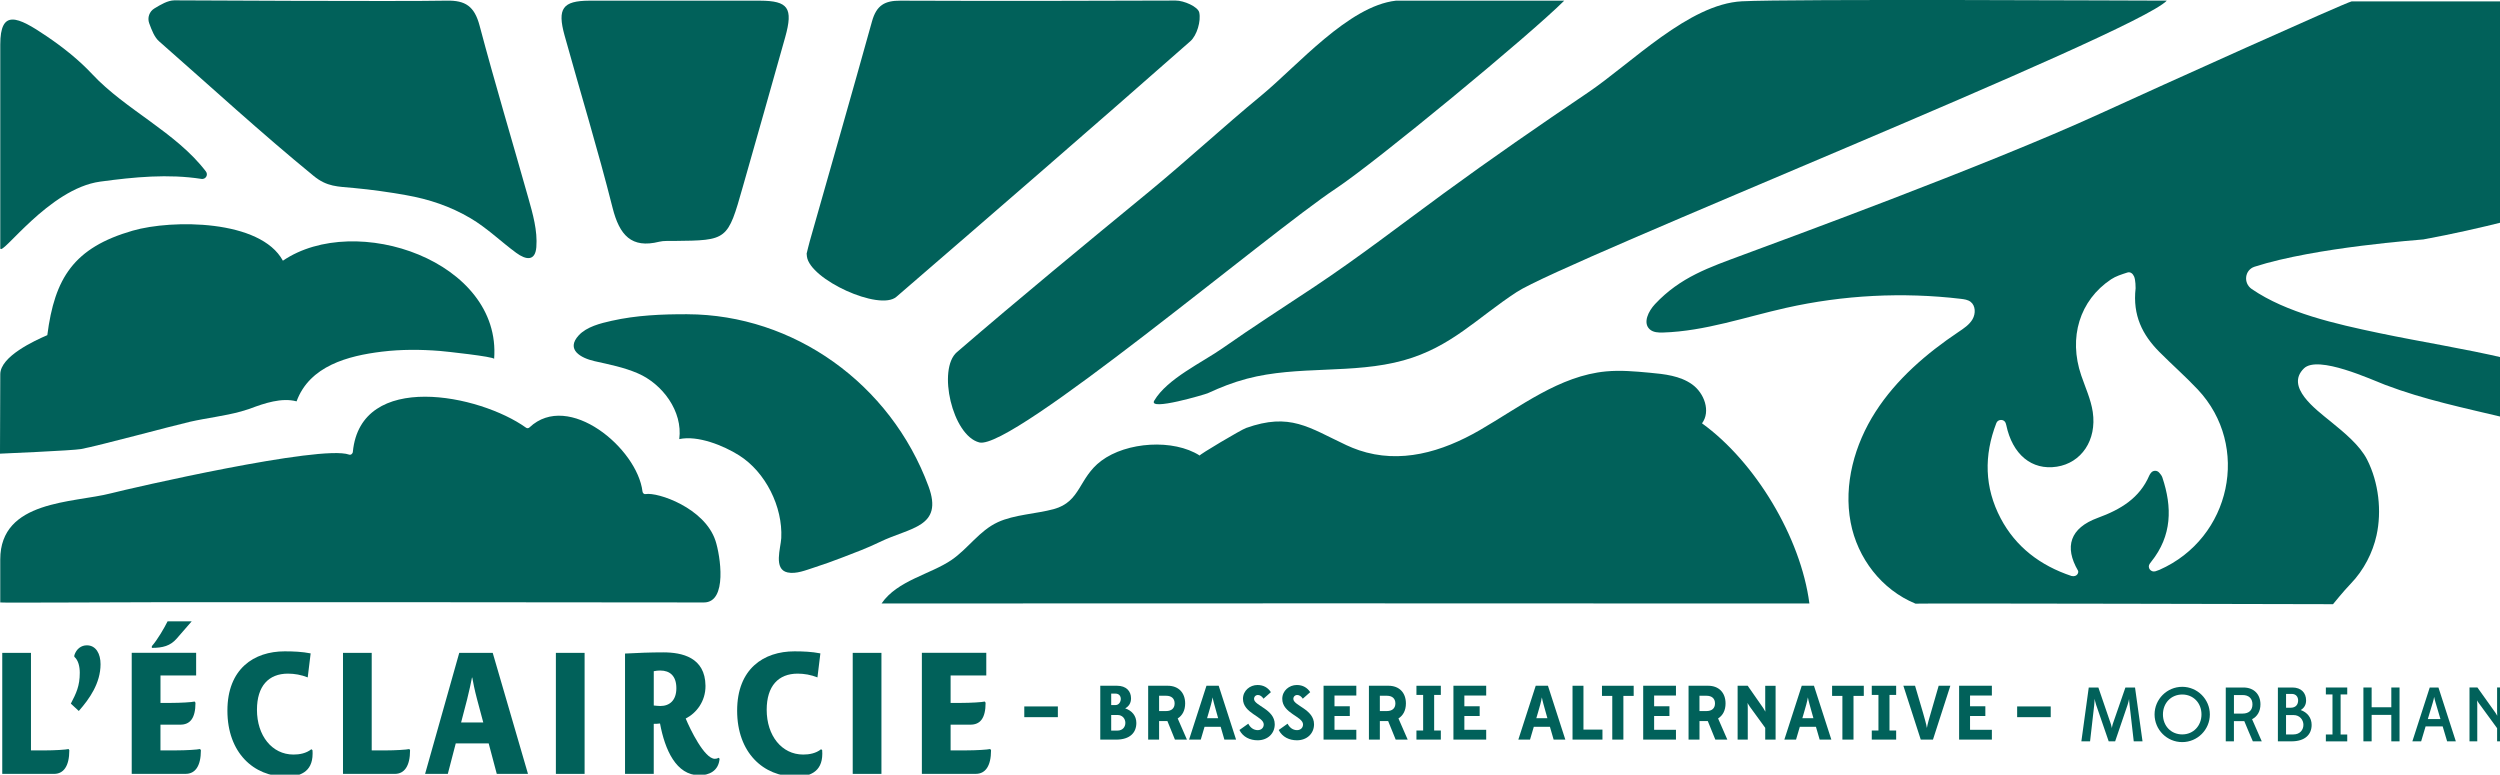 <?xml version="1.0" encoding="UTF-8" standalone="no"?>
<!-- Created with Inkscape (http://www.inkscape.org/) -->

<svg
   width="261.84mm"
   height="81.134mm"
   viewBox="0 0 261.84 81.134"
   version="1.1"
   id="svg769"
   inkscape:version="1.2.2 (b0a8486, 2022-12-01)"
   sodipodi:docname="baniere_verte.svg"
   xmlns:inkscape="http://www.inkscape.org/namespaces/inkscape"
   xmlns:sodipodi="http://sodipodi.sourceforge.net/DTD/sodipodi-0.dtd"
   xmlns="http://www.w3.org/2000/svg"
   xmlns:svg="http://www.w3.org/2000/svg">
  <sodipodi:namedview
     id="namedview771"
     inkscape:showpageshadow="0"
     inkscape:pageopacity="0"
     inkscape:pagecheckerboard="0"
     inkscape:deskcolor="#505050"
     inkscape:document-units="mm"
     showgrid="false"
     inkscape:zoom="0.2102413"
     inkscape:cx="351.97651"
     inkscape:cy="171.23182"
     inkscape:window-width="1680"
     inkscape:window-height="1022"
     inkscape:window-x="0"
     inkscape:window-y="28"
     inkscape:window-maximized="0"
     inkscape:current-layer="layer1" />
  <defs
     id="defs766" />
  <g
     inkscape:label="Calque 1"
     inkscape:groupmode="layer"
     id="layer1"
     transform="translate(-11.288,-102.899)">
    <g
       id="g334"
       transform="matrix(0.265,0,0,0.265,-111.378,51.903)">
		<path
   class="st1"
   d="m 484.28,498.3 h -20.5 v -47.83 h 11.35 v 38.55 h 5.51 c 3.75,0 8.32,-0.27 9.37,-0.54 l 0.28,0.47 c -0.01,6.37 -2.32,9.35 -6.01,9.35 z"
   id="path312"
   style="fill:#01615a" />

		<path
   class="st1"
   d="m 494.03,473.44 -3.14,-2.91 c 2.15,-4.13 3.53,-6.98 3.53,-12.2 0,-2.37 -0.55,-4.95 -2.15,-6.3 v -0.61 c 0.83,-2.57 2.76,-3.93 4.96,-3.93 3.58,0 5.4,3.32 5.4,7.45 -0.01,7.52 -4.36,13.69 -8.6,18.5 z"
   id="path314"
   style="fill:#01615a" />

		<path
   class="st1"
   d="m 526.32,459.41 v 10.84 h 4.13 c 3.75,0 8.32,-0.27 9.37,-0.54 l 0.33,0.47 c 0,6.37 -2.31,8.67 -6.01,8.67 h -7.83 v 10.16 h 6.28 c 3.75,0 8.32,-0.27 9.37,-0.54 l 0.33,0.47 c 0,6.37 -2.31,9.35 -6.01,9.35 h -21.33 v -47.83 h 25.46 v 8.94 H 526.32 Z M 538.66,438 h -9.53 c -1.27,2.57 -3.97,7.25 -6.23,9.82 v 0.68 c 4.35,0 7.33,-0.81 9.81,-3.66 z"
   id="path316"
   style="fill:#01615a" />

		<path
   class="st1"
   d="m 575.97,499.39 c -12.84,0 -23.2,-9.48 -23.2,-26.08 0,-16.53 10.47,-23.44 22.65,-23.44 3.42,0 6.89,0.14 10.25,0.81 l -1.16,9.49 c -2.54,-1.02 -5.18,-1.49 -7.83,-1.49 -7.6,0 -12.23,4.88 -12.23,14.3 0,10.16 5.9,17.68 14.44,17.68 2.37,0 5.02,-0.47 7.05,-2.1 l 0.44,0.34 c 0.06,0.47 0.06,0.95 0.06,1.42 0,7.51 -5.45,9.07 -10.47,9.07 z"
   id="path318"
   style="fill:#01615a" />

		<path
   class="st1"
   d="m 618.95,498.3 h -20.5 v -47.83 h 11.35 v 38.55 h 5.51 c 3.75,0 8.32,-0.27 9.37,-0.54 l 0.28,0.47 c 0,6.37 -2.32,9.35 -6.01,9.35 z"
   id="path320"
   style="fill:#01615a" />

		<path
   class="st1"
   d="m 659.23,498.3 -3.2,-12.06 h -13.01 l -3.14,12.06 h -8.98 l 13.5,-47.83 h 13.23 l 13.94,47.83 z m -7.82,-29.61 c -0.94,-3.52 -1.6,-6.91 -1.87,-8.47 h -0.11 c -0.33,1.69 -1.05,5.22 -1.93,8.67 l -2.37,9.08 h 8.76 z"
   id="path322"
   style="fill:#01615a" />

		<path
   class="st1"
   d="m 682.59,498.3 v -47.83 h 11.35 v 47.83 z"
   id="path324"
   style="fill:#01615a" />

		<path
   class="st1"
   d="m 739.24,498.84 c -9.09,0 -13.56,-10.03 -15.49,-20.46 -0.83,0.14 -1.76,0.14 -2.48,0.14 v 19.78 h -11.35 v -47.56 c 5.07,-0.27 10.03,-0.47 15.1,-0.47 7.44,0 16.59,1.96 16.7,13.21 0.06,6.17 -3.64,10.84 -7.82,12.94 1.71,4.13 7.38,15.92 11.52,15.92 0.55,0 1.05,-0.14 1.54,-0.41 l 0.33,0.41 c -0.44,4.88 -4.19,6.5 -8.05,6.5 z m -15.37,-41.39 c -0.88,0 -1.71,0.07 -2.59,0.27 v 13.55 c 0.88,0.07 1.71,0.2 2.59,0.2 3.69,0 6.34,-2.24 6.34,-7.05 0,-4.87 -2.59,-6.97 -6.34,-6.97 z"
   id="path326"
   style="fill:#01615a" />

		<path
   class="st1"
   d="m 777.43,499.39 c -12.84,0 -23.2,-9.48 -23.2,-26.08 0,-16.53 10.47,-23.44 22.65,-23.44 3.42,0 6.89,0.14 10.25,0.81 l -1.16,9.49 c -2.54,-1.02 -5.18,-1.49 -7.83,-1.49 -7.6,0 -12.23,4.88 -12.23,14.3 0,10.16 5.9,17.68 14.44,17.68 2.37,0 5.02,-0.47 7.05,-2.1 l 0.44,0.34 c 0.05,0.47 0.05,0.95 0.05,1.42 0.01,7.51 -5.44,9.07 -10.46,9.07 z"
   id="path328"
   style="fill:#01615a" />

		<path
   class="st1"
   d="m 799.91,498.3 v -47.83 h 11.35 v 47.83 z"
   id="path330"
   style="fill:#01615a" />

		<path
   class="st1"
   d="m 838.6,459.41 v 10.84 h 4.13 c 3.75,0 8.32,-0.27 9.37,-0.54 l 0.33,0.47 c 0,6.37 -2.31,8.67 -6.01,8.67 h -7.82 v 10.16 h 6.28 c 3.75,0 8.32,-0.27 9.37,-0.54 l 0.33,0.47 c 0,6.37 -2.31,9.35 -6.01,9.35 h -21.33 v -47.83 h 25.46 v 8.94 h -14.1 z"
   id="path332"
   style="fill:#01615a" />

	</g>
    <g
       id="g376"
       transform="matrix(0.265,0,0,0.265,-111.378,51.903)">
		<path
   class="st1"
   d="m 897.75,484.75 v -21.28 h 6.63 c 3.65,0 5.53,2.16 5.53,4.96 0,1.95 -0.91,3.19 -2.31,3.98 2.71,0.91 4.41,2.95 4.41,5.78 0,3.71 -2.4,6.57 -8.03,6.57 h -6.23 z m 6.02,-13.65 c 2.52,0 3.04,-4.53 0,-4.53 h -1.7 v 4.53 z m 0.76,10.09 c 4.29,0 4.07,-6.17 0.03,-6.17 h -2.49 v 6.17 z"
   id="path336"
   style="fill:#01615a" />

		<path
   class="st1"
   d="m 916.68,484.75 v -21.28 h 7.75 c 4.2,0 6.87,2.71 6.87,6.99 0,2.74 -1.09,4.77 -2.95,5.93 l 3.65,8.36 h -4.74 l -2.98,-7.33 H 921 v 7.33 z m 10.46,-14.29 c 0,-1.95 -1.25,-3.04 -3.37,-3.04 H 921 v 6.05 h 2.77 c 2.09,0 3.37,-1.06 3.37,-3.01 z"
   id="path338"
   style="fill:#01615a" />

		<path
   class="st1"
   d="m 945.34,479.7 h -6.38 l -1.49,5.05 h -4.62 l 6.87,-21.28 h 4.83 l 6.87,21.28 h -4.62 z m -5.38,-3.4 h 4.38 l -0.64,-2.28 c -0.58,-2.1 -1.31,-4.59 -1.55,-5.96 -0.27,1.67 -0.91,3.89 -1.52,5.96 z"
   id="path340"
   style="fill:#01615a" />

		<path
   class="st1"
   d="m 952.75,480.95 3.5,-2.49 c 0.85,1.67 2.19,2.55 3.74,2.55 1.4,0 2.37,-0.94 2.37,-2.25 0,-3.16 -8.21,-4.38 -8.21,-10.12 0,-3.22 2.74,-5.47 5.75,-5.47 2.4,0 4.16,1.09 5.29,2.83 l -2.92,2.58 c -0.55,-0.82 -1.31,-1.46 -2.19,-1.46 -0.88,0 -1.55,0.64 -1.55,1.55 0,2.68 8.18,4.04 8.18,10.03 0,3.65 -2.8,6.32 -6.75,6.32 -3.01,0 -5.78,-1.25 -7.21,-4.07 z"
   id="path342"
   style="fill:#01615a" />

		<path
   class="st1"
   d="m 968.28,480.95 3.5,-2.49 c 0.85,1.67 2.19,2.55 3.74,2.55 1.4,0 2.37,-0.94 2.37,-2.25 0,-3.16 -8.21,-4.38 -8.21,-10.12 0,-3.22 2.74,-5.47 5.75,-5.47 2.4,0 4.16,1.09 5.29,2.83 l -2.92,2.58 c -0.55,-0.82 -1.31,-1.46 -2.19,-1.46 -0.88,0 -1.55,0.64 -1.55,1.55 0,2.68 8.18,4.04 8.18,10.03 0,3.65 -2.8,6.32 -6.75,6.32 -3.01,0 -5.78,-1.25 -7.21,-4.07 z"
   id="path344"
   style="fill:#01615a" />

		<path
   class="st1"
   d="m 986,484.75 v -21.28 h 12.95 v 3.86 h -8.63 v 4.26 h 6.05 v 3.83 h -6.05 v 5.47 h 8.63 v 3.86 z"
   id="path346"
   style="fill:#01615a" />

		<path
   class="st1"
   d="m 1003.93,484.75 v -21.28 h 7.75 c 4.2,0 6.87,2.71 6.87,6.99 0,2.74 -1.09,4.77 -2.95,5.93 l 3.65,8.36 h -4.74 l -2.98,-7.33 h -3.28 v 7.33 z m 10.46,-14.29 c 0,-1.95 -1.25,-3.04 -3.37,-3.04 h -2.77 v 6.05 h 2.77 c 2.09,0 3.37,-1.06 3.37,-3.01 z"
   id="path348"
   style="fill:#01615a" />

		<path
   class="st1"
   d="m 1022.71,484.75 v -3.59 h 2.65 v -14.07 h -2.65 v -3.62 h 9.64 v 3.62 h -2.64 v 14.07 h 2.64 v 3.59 z"
   id="path350"
   style="fill:#01615a" />

		<path
   class="st1"
   d="m 1037.33,484.75 v -21.28 h 12.95 v 3.86 h -8.63 v 4.26 h 6.05 v 3.83 h -6.05 v 5.47 h 8.63 v 3.86 z"
   id="path352"
   style="fill:#01615a" />

		<path
   class="st1"
   d="m 1075.47,479.7 h -6.38 l -1.49,5.05 h -4.62 l 6.87,-21.28 h 4.83 l 6.87,21.28 h -4.62 z m -5.38,-3.4 h 4.38 l -0.64,-2.28 c -0.58,-2.1 -1.31,-4.59 -1.55,-5.96 -0.27,1.67 -0.91,3.89 -1.52,5.96 z"
   id="path354"
   style="fill:#01615a" />

		<path
   class="st1"
   d="m 1084.4,484.75 v -21.28 h 4.32 v 17.33 h 7.51 v 3.95 z"
   id="path356"
   style="fill:#01615a" />

		<path
   class="st1"
   d="m 1100.11,484.75 v -17.27 h -4.07 v -4.01 h 12.53 v 4.01 h -4.07 v 17.27 z"
   id="path358"
   style="fill:#01615a" />

		<path
   class="st1"
   d="m 1112.33,484.75 v -21.28 h 12.95 v 3.86 h -8.63 v 4.26 h 6.05 v 3.83 h -6.05 v 5.47 h 8.63 v 3.86 z"
   id="path360"
   style="fill:#01615a" />

		<path
   class="st1"
   d="m 1130.26,484.75 v -21.28 h 7.75 c 4.2,0 6.87,2.71 6.87,6.99 0,2.74 -1.09,4.77 -2.95,5.93 l 3.65,8.36 h -4.74 l -2.98,-7.33 h -3.28 v 7.33 z m 10.45,-14.29 c 0,-1.95 -1.25,-3.04 -3.37,-3.04 h -2.77 v 6.05 h 2.77 c 2.1,0 3.37,-1.06 3.37,-3.01 z"
   id="path362"
   style="fill:#01615a" />

		<path
   class="st1"
   d="m 1164.66,484.75 h -4.1 v -4.65 l -6.02,-8.27 c -0.49,-0.67 -0.97,-1.58 -0.97,-1.58 0,0 0.09,1.03 0.09,1.85 v 12.65 h -4.01 v -21.28 h 3.98 l 6.17,8.85 c 0.37,0.58 0.73,1.25 0.82,1.4 0,-0.09 -0.06,-0.94 -0.06,-1.64 v -8.6 h 4.1 z"
   id="path364"
   style="fill:#01615a" />

		<path
   class="st1"
   d="m 1180.61,479.7 h -6.38 l -1.49,5.05 h -4.62 l 6.87,-21.28 h 4.83 l 6.87,21.28 h -4.62 z m -5.38,-3.4 h 4.38 l -0.64,-2.28 c -0.58,-2.1 -1.31,-4.59 -1.55,-5.96 -0.27,1.67 -0.91,3.89 -1.52,5.96 z"
   id="path366"
   style="fill:#01615a" />

		<path
   class="st1"
   d="m 1191.06,484.75 v -17.27 h -4.07 v -4.01 h 12.53 v 4.01 h -4.07 v 17.27 z"
   id="path368"
   style="fill:#01615a" />

		<path
   class="st1"
   d="m 1202.67,484.75 v -3.59 h 2.64 v -14.07 h -2.64 v -3.62 h 9.64 v 3.62 h -2.64 v 14.07 h 2.64 v 3.59 z"
   id="path370"
   style="fill:#01615a" />

		<path
   class="st1"
   d="m 1229.11,463.47 h 4.62 l -6.87,21.28 h -4.83 l -6.87,-21.28 h 4.62 l 3.16,10.73 c 0.58,2.07 1.25,4.29 1.52,5.96 0.27,-1.67 0.94,-3.86 1.55,-5.96 z"
   id="path372"
   style="fill:#01615a" />

		<path
   class="st1"
   d="m 1237.19,484.75 v -21.28 h 12.95 v 3.86 h -8.63 v 4.26 h 6.05 v 3.83 h -6.05 v 5.47 h 8.63 v 3.86 z"
   id="path374"
   style="fill:#01615a" />

	</g>
    <g
       id="g394"
       transform="matrix(0.265,0,0,0.265,-111.378,51.903)">
		<path
   class="st1"
   d="m 1309.68,485.44 h -3.47 l -1.64,-14.35 c -0.15,-1.12 -0.21,-2.22 -0.21,-2.43 -0.03,0.27 -0.24,1.34 -0.58,2.34 l -4.92,14.44 h -2.55 l -4.96,-14.41 c -0.36,-1.06 -0.58,-2.31 -0.61,-2.43 0,0.06 -0.03,1.34 -0.15,2.49 l -1.64,14.35 h -3.44 l 2.92,-21.28 h 3.8 l 4.95,14.47 c 0.21,0.64 0.36,1.49 0.36,1.58 0.06,-0.06 0.15,-0.94 0.36,-1.55 l 5.02,-14.5 h 3.8 z"
   id="path378"
   style="fill:#01615a" />

		<path
   class="st1"
   d="m 1314.44,474.8 c 0,-5.99 4.89,-10.91 10.94,-10.91 5.99,0 10.91,4.92 10.91,10.91 0,6.05 -4.92,10.94 -10.91,10.94 -6.05,0.01 -10.94,-4.89 -10.94,-10.94 z m 18.54,0 c 0,-4.53 -3.22,-7.87 -7.6,-7.87 -4.41,0 -7.63,3.37 -7.63,7.87 0,4.59 3.25,7.9 7.63,7.9 4.35,0.01 7.6,-3.37 7.6,-7.9 z"
   id="path380"
   style="fill:#01615a" />

		<path
   class="st1"
   d="m 1342.58,485.44 v -21.28 h 6.96 c 4.29,0 6.75,2.8 6.75,6.66 0,2.7 -1.22,4.8 -3.31,5.87 l 3.83,8.75 h -3.53 c -1.16,-2.64 -2.28,-5.32 -3.38,-8 h -0.36 -3.74 v 8 z m 10.55,-14.62 c 0,-2.25 -1.37,-3.68 -3.92,-3.68 h -3.4 v 7.33 h 3.4 c 2.64,0 3.92,-1.43 3.92,-3.65 z"
   id="path382"
   style="fill:#01615a" />

		<path
   class="st1"
   d="m 1363.18,485.44 v -21.28 h 5.74 c 3.47,0 5.41,2.13 5.41,5.11 0,1.79 -0.82,3.01 -2.13,3.8 2.65,0.94 4.32,3.07 4.32,5.87 0,3.65 -2.43,6.5 -7.99,6.5 z m 5.02,-13.28 c 2.04,0 2.98,-1.25 2.98,-2.89 0,-1.31 -0.76,-2.58 -2.55,-2.58 h -2.22 v 5.47 z m 1.12,10.55 c 2.61,0 3.95,-1.82 3.95,-3.8 0,-1.91 -1.4,-3.86 -3.92,-3.86 h -2.95 v 7.66 z"
   id="path384"
   style="fill:#01615a" />

		<path
   class="st1"
   d="m 1382.14,485.44 v -2.71 h 2.62 V 466.9 h -2.62 v -2.74 h 8.45 v 2.74 h -2.62 v 15.84 h 2.62 v 2.71 h -8.45 z"
   id="path386"
   style="fill:#01615a" />

		<path
   class="st1"
   d="m 1408.01,485.44 v -10.46 h -7.78 v 10.46 h -3.25 v -21.28 h 3.25 v 7.81 h 7.78 v -7.81 h 3.25 v 21.28 z"
   id="path388"
   style="fill:#01615a" />

		<path
   class="st1"
   d="m 1428.31,479.54 h -6.75 l -1.76,5.9 h -3.47 l 6.87,-21.28 h 3.44 l 6.87,21.28 h -3.44 z m -5.87,-2.91 h 4.99 l -1.91,-6.44 c -0.3,-0.94 -0.52,-1.95 -0.58,-2.34 -0.06,0.46 -0.3,1.49 -0.58,2.4 z"
   id="path390"
   style="fill:#01615a" />

		<path
   class="st1"
   d="m 1452.95,485.44 h -3.13 v -5.2 l -7.17,-9.82 c -0.37,-0.46 -0.73,-1.1 -0.76,-1.19 0,0.03 0.09,0.82 0.09,1.43 v 14.77 h -3.07 v -21.28 h 3.13 l 7.17,10.06 c 0.3,0.46 0.61,1 0.67,1.12 0,-0.03 -0.06,-0.76 -0.06,-1.34 v -9.85 h 3.13 z"
   id="path392"
   style="fill:#01615a" />

	</g>
    <path
       class="st1"
       d="m 83.273,135.81 c -2.641,-0.008 -5.347,0.106 -7.932,0.691 -1.154,0.259 -2.601,0.614 -3.437,1.519 -1.384,1.498 0.217,2.379 1.664,2.707 1.548,0.349 3.056,0.64 4.524,1.273 2.577,1.111 4.723,3.971 4.339,6.89 1.934,-0.421 4.643,0.675 6.271,1.704 2.775,1.754 4.577,5.387 4.413,8.657 -0.053,1.04 -0.841,3.276 0.654,3.601 0.905,0.198 1.947,-0.246 2.802,-0.519 0.979,-0.312 1.945,-0.664 2.905,-1.032 1.326,-0.505 2.672,-1.011 3.948,-1.632 3.186,-1.55 6.707,-1.529 5.109,-5.845 -3.977,-10.747 -14.116,-17.978 -25.26,-18.013 z"
       id="path396"
       style="fill:#01615a;stroke-width:0.265" />
    <path
       class="st1"
       d="m 29.528,102.936 c -0.696,0.021 -1.384,0.434 -2.069,0.847 -0.529,0.32 -0.757,0.968 -0.545,1.55 0.27,0.73 0.54,1.458 1.04,1.897 5.368,4.71 10.657,9.575 16.187,14.097 1.405,1.148 2.508,1.103 4.26,1.267 1.81,0.169 3.612,0.423 5.403,0.741 2.429,0.431 4.628,1.162 6.771,2.424 1.722,1.016 3.172,2.442 4.776,3.619 1.069,0.786 1.995,0.86 2.111,-0.593 0.138,-1.72 -0.373,-3.503 -0.836,-5.138 -1.696,-6.019 -3.5,-12.004 -5.104,-18.05 -0.542,-2.051 -1.498,-2.67 -3.455,-2.63 -4.747,0.098 -28.538,-0.032 -28.538,-0.032 z"
       id="path398"
       style="fill:#01615a;stroke-width:0.265" />
    <path
       class="st1"
       d="m 95.772,129.452 c 0.013,0.124 0.019,0.217 0.029,0.307 0.299,2.41 7.599,5.76 9.372,4.228 10.295,-8.885 20.579,-17.783 30.79,-26.773 0.683,-0.601 1.13,-2.109 0.929,-3.008 -0.135,-0.606 -1.601,-1.251 -2.474,-1.249 -3.709,0.013 -19.243,0.064 -28.834,0.013 -1.619,-0.008 -2.495,0.474 -2.966,2.167 -2.138,7.689 -4.342,15.354 -6.519,23.029 -0.122,0.434 -0.222,0.876 -0.325,1.286 z"
       id="path400"
       style="fill:#01615a;stroke-width:0.265" />
    <path
       class="st1"
       d="m 151.208,122.642 c 4.255,-2.823 20.368,-16.129 23.91,-19.672 -4.593,0 -17.629,0 -17.629,0 -4.95,0.55 -10.319,6.818 -14.094,9.93 -4.011,3.307 -7.797,6.816 -11.803,10.11 -6.744,5.543 -13.443,11.057 -20.082,16.772 -2.056,1.773 -0.489,8.731 2.347,9.456 3.389,0.865 30.207,-21.857 37.351,-26.596 z"
       id="path402"
       style="fill:#01615a;stroke-width:0.265" />
    <path
       class="st1"
       d="m 81.881,128.135 c 5.614,-0.058 5.614,-0.058 7.207,-5.673 1.482,-5.223 2.979,-10.44 4.44,-15.671 0.855,-3.059 0.312,-3.805 -2.627,-3.821 H 73.01 c -2.789,0.013 -3.373,0.815 -2.593,3.633 1.67,6.019 3.5,11.991 5.027,18.05 0.728,2.889 1.982,4.292 4.889,3.564 0.495,-0.124 1.032,-0.064 1.548,-0.082 z"
       id="path404"
       style="fill:#01615a;stroke-width:0.265" />
    <path
       class="st1"
       d="m 48.245,150.219 c 0.823,-8.538 13.287,-6.006 18.14,-2.524 0.116,0.082 0.262,0.064 0.365,-0.034 4.08,-3.844 11.284,2.196 11.83,6.712 0.021,0.172 0.159,0.307 0.328,0.275 1.265,-0.225 6.194,1.445 7.321,4.897 0.495,1.513 1.283,6.453 -1.217,6.453 -10.975,0 -21.937,-0.029 -32.912,-0.029 -7.75,0 -15.502,0 -23.254,0 -3.855,0 -17.531,0.079 -17.531,0.029 0,-1.58 0,-3.918 0,-4.503 0,-6.239 7.631,-5.903 11.61,-6.932 1.982,-0.513 21.971,-5.112 24.916,-4.053 0.196,0.071 0.386,-0.087 0.405,-0.291 z"
       id="path406"
       style="fill:#01615a;stroke-width:0.265" />
    <path
       class="st1"
       d="m 36.524,145.997 c 0.28,-0.077 0.556,-0.161 0.828,-0.254 0.056,-0.021 0.114,-0.04 0.169,-0.061 1.437,-0.542 3.281,-1.167 4.829,-0.746 1.365,-3.72 5.397,-4.773 8.93,-5.204 2.016,-0.246 4.059,-0.238 6.083,-0.077 0.476,0.037 5.696,0.595 5.678,0.836 0.804,-10.221 -14.491,-15.475 -22.124,-10.287 -2.339,-4.321 -11.602,-4.337 -15.732,-3.146 -6.181,1.783 -8.176,4.972 -8.94,10.943 -1.331,0.577 -4.927,2.223 -4.927,4.098 0,0.278 -0.032,8.692 -0.029,8.316 0,0 7.641,-0.325 8.49,-0.484 1.894,-0.355 9.403,-2.394 11.425,-2.86 1.738,-0.394 3.588,-0.595 5.321,-1.074 z"
       id="path408"
       style="fill:#01615a;stroke-width:0.265" />
    <path
       class="st1"
       d="m 11.317,128.907 c 0,-6.358 0,-15.333 0,-21.336 0,-3.733 1.775,-2.969 4.858,-0.878 1.72,1.167 3.368,2.469 4.786,3.987 3.461,3.707 8.787,6.093 11.893,10.179 0.27,0.357 -0.026,0.847 -0.468,0.778 -3.474,-0.54 -7.004,-0.204 -10.597,0.283 -5.387,0.728 -10.34,7.887 -10.472,6.988 z"
       id="path410"
       style="fill:#01615a;stroke-width:0.265" />
    <path
       class="st1"
       d="m 148.935,132.947 c 4.707,-3.133 8.998,-6.456 13.565,-9.798 4.95,-3.619 10.004,-7.112 15.087,-10.544 4.598,-3.104 10.589,-9.284 16.14,-9.57 5.072,-0.262 41.751,-0.069 44.508,-0.069 -3.352,3.463 -63.1,27.263 -68.088,30.517 -4.172,2.723 -6.861,5.768 -11.848,7.157 -5.305,1.476 -11.049,0.503 -16.412,1.924 -1.482,0.392 -2.741,0.894 -4.117,1.527 -0.214,0.098 -6.265,1.91 -5.593,0.773 1.371,-2.32 5.022,-3.99 7.205,-5.527 3.13,-2.199 6.366,-4.268 9.554,-6.39 z"
       id="path412"
       style="fill:#01615a;stroke-width:0.265" />
    <path
       class="st1"
       d="m 153.607,150.048 c -0.431,-0.146 -0.863,-0.32 -1.294,-0.521 -3.963,-1.857 -5.898,-3.445 -10.525,-1.799 -0.524,0.188 -4.953,2.818 -4.847,2.884 -2.741,-1.757 -7.646,-1.45 -10.319,0.558 -2.379,1.789 -2.119,4.273 -4.966,5.051 -1.831,0.5 -4.135,0.572 -5.863,1.371 -1.939,0.897 -3.096,2.754 -4.831,3.945 -2.212,1.519 -5.691,2.148 -7.342,4.567 15.595,0 31.393,-0.013 47.093,-0.013 7.707,0 15.412,0.003 23.119,0.008 8.784,0 24.085,0.005 26.966,0.005 -0.902,-6.935 -5.686,-14.854 -11.247,-18.867 0.931,-1.254 0.238,-3.167 -1.032,-4.077 -1.27,-0.91 -2.905,-1.082 -4.461,-1.225 -1.513,-0.14 -3.035,-0.278 -4.548,-0.138 -4.889,0.455 -8.983,3.696 -13.234,6.152 -3.993,2.305 -8.334,3.567 -12.668,2.101 z"
       id="path414"
       style="fill:#01615a;stroke-width:0.265" />
    <g
       id="g418"
       transform="matrix(0.265,0,0,0.265,-111.378,51.903)">
		<path
   class="st1"
   d="m 1405.6,344.55 c 15.49,5.89 31.1,9.08 47.63,13.04 l 0.02,-23.52 c -16.49,-3.88 -33.46,-6.51 -50.09,-10 -17.14,-3.6 -36.57,-7.96 -50.33,-17.41 -3.4,-2.34 -2.79,-7.54 1.14,-8.81 24.1,-7.76 66.11,-10.68 66.68,-10.78 11.45,-2.1 22.8,-4.68 32.58,-7.14 V 193 h -60.94 c -2.48,0.5 -75.46,33.38 -99.24,44.28 -45.26,20.74 -128.56,51.15 -141.36,55.92 -13.26,4.94 -24.64,8.71 -34.7,19.44 -2.59,2.77 -4.89,7.4 -2.08,9.95 1.38,1.25 3.43,1.33 5.29,1.27 16.55,-0.52 32.45,-6.13 48.61,-9.75 22.61,-5.07 46.09,-6.28 69.1,-3.56 1.33,0.16 2.73,0.35 3.8,1.16 2.02,1.52 2.06,4.69 0.8,6.88 -1.26,2.19 -3.46,3.63 -5.56,5.04 -12.7,8.52 -24.56,18.72 -32.82,31.59 -8.26,12.87 -12.66,28.67 -9.81,43.69 2.69,14.15 12.24,26.6 25.63,32.11 0.14,-0.2 164.86,0.21 165.02,0.21 0,0 4.15,-5.15 6.94,-8.03 5.24,-5.4 8.76,-12.38 10.26,-19.2 2.09,-9.46 0.9,-20.84 -3.75,-29.95 -2.88,-5.64 -9.03,-10.66 -14.39,-15.03 -6.02,-4.9 -18.02,-13.71 -10.55,-20.99 5.53,-5.36 26.71,4.46 32.12,6.52 z m -89.24,73.11 c -0.5,0.22 -1.03,0.4 -1.56,0.56 -1.86,0.55 -3.36,-1.47 -2.26,-3 0.19,-0.26 0.38,-0.51 0.57,-0.76 8.26,-10.29 8.34,-21.58 4.41,-33.31 -0.24,-0.72 -0.75,-1.36 -1.32,-1.98 -0.81,-0.89 -2.28,-0.87 -3.07,0.03 -0.32,0.37 -0.6,0.75 -0.78,1.18 -3.82,8.92 -11.32,13.44 -20.34,16.73 -11.03,4.03 -13.3,11.46 -7.82,20.88 0.36,0.63 -0.28,2.63 -2.6,2.09 -12.37,-4.13 -22.01,-11.49 -27.96,-22.75 -6.46,-12.24 -6.66,-24.91 -1.72,-37.69 0.63,-1.61 3.05,-1.65 3.67,-0.03 0.1,0.26 0.19,0.53 0.24,0.81 2.44,11.66 10.08,18 19.99,16.47 9.66,-1.49 15.86,-10.43 14.2,-21.65 -0.73,-4.92 -2.93,-9.65 -4.56,-14.44 -5.09,-14.94 -0.67,-29.64 11.8,-37.96 1.88,-1.26 4.18,-1.95 6.44,-2.69 1.21,-0.4 2.18,0.46 2.67,1.59 0.6,1.38 0.6,4.5 0.59,4.63 -1.22,10.74 2.73,18.44 9.33,25.1 5,5.04 10.38,9.75 15.24,14.91 20.97,22.29 13.18,58.79 -15.16,71.28 z"
   id="path416"
   style="fill:#01615a" />

	</g>
    <rect
       x="-122.084"
       y="-178.012"
       transform="scale(-1)"
       class="st1"
       width="3.516"
       height="1.124"
       id="rect420"
       style="fill:#01615a;stroke-width:0.265" />
    <rect
       x="-226.072"
       y="-178.012"
       transform="scale(-1)"
       class="st1"
       width="3.516"
       height="1.124"
       id="rect422"
       style="fill:#01615a;stroke-width:0.265" />
  </g>
</svg>
